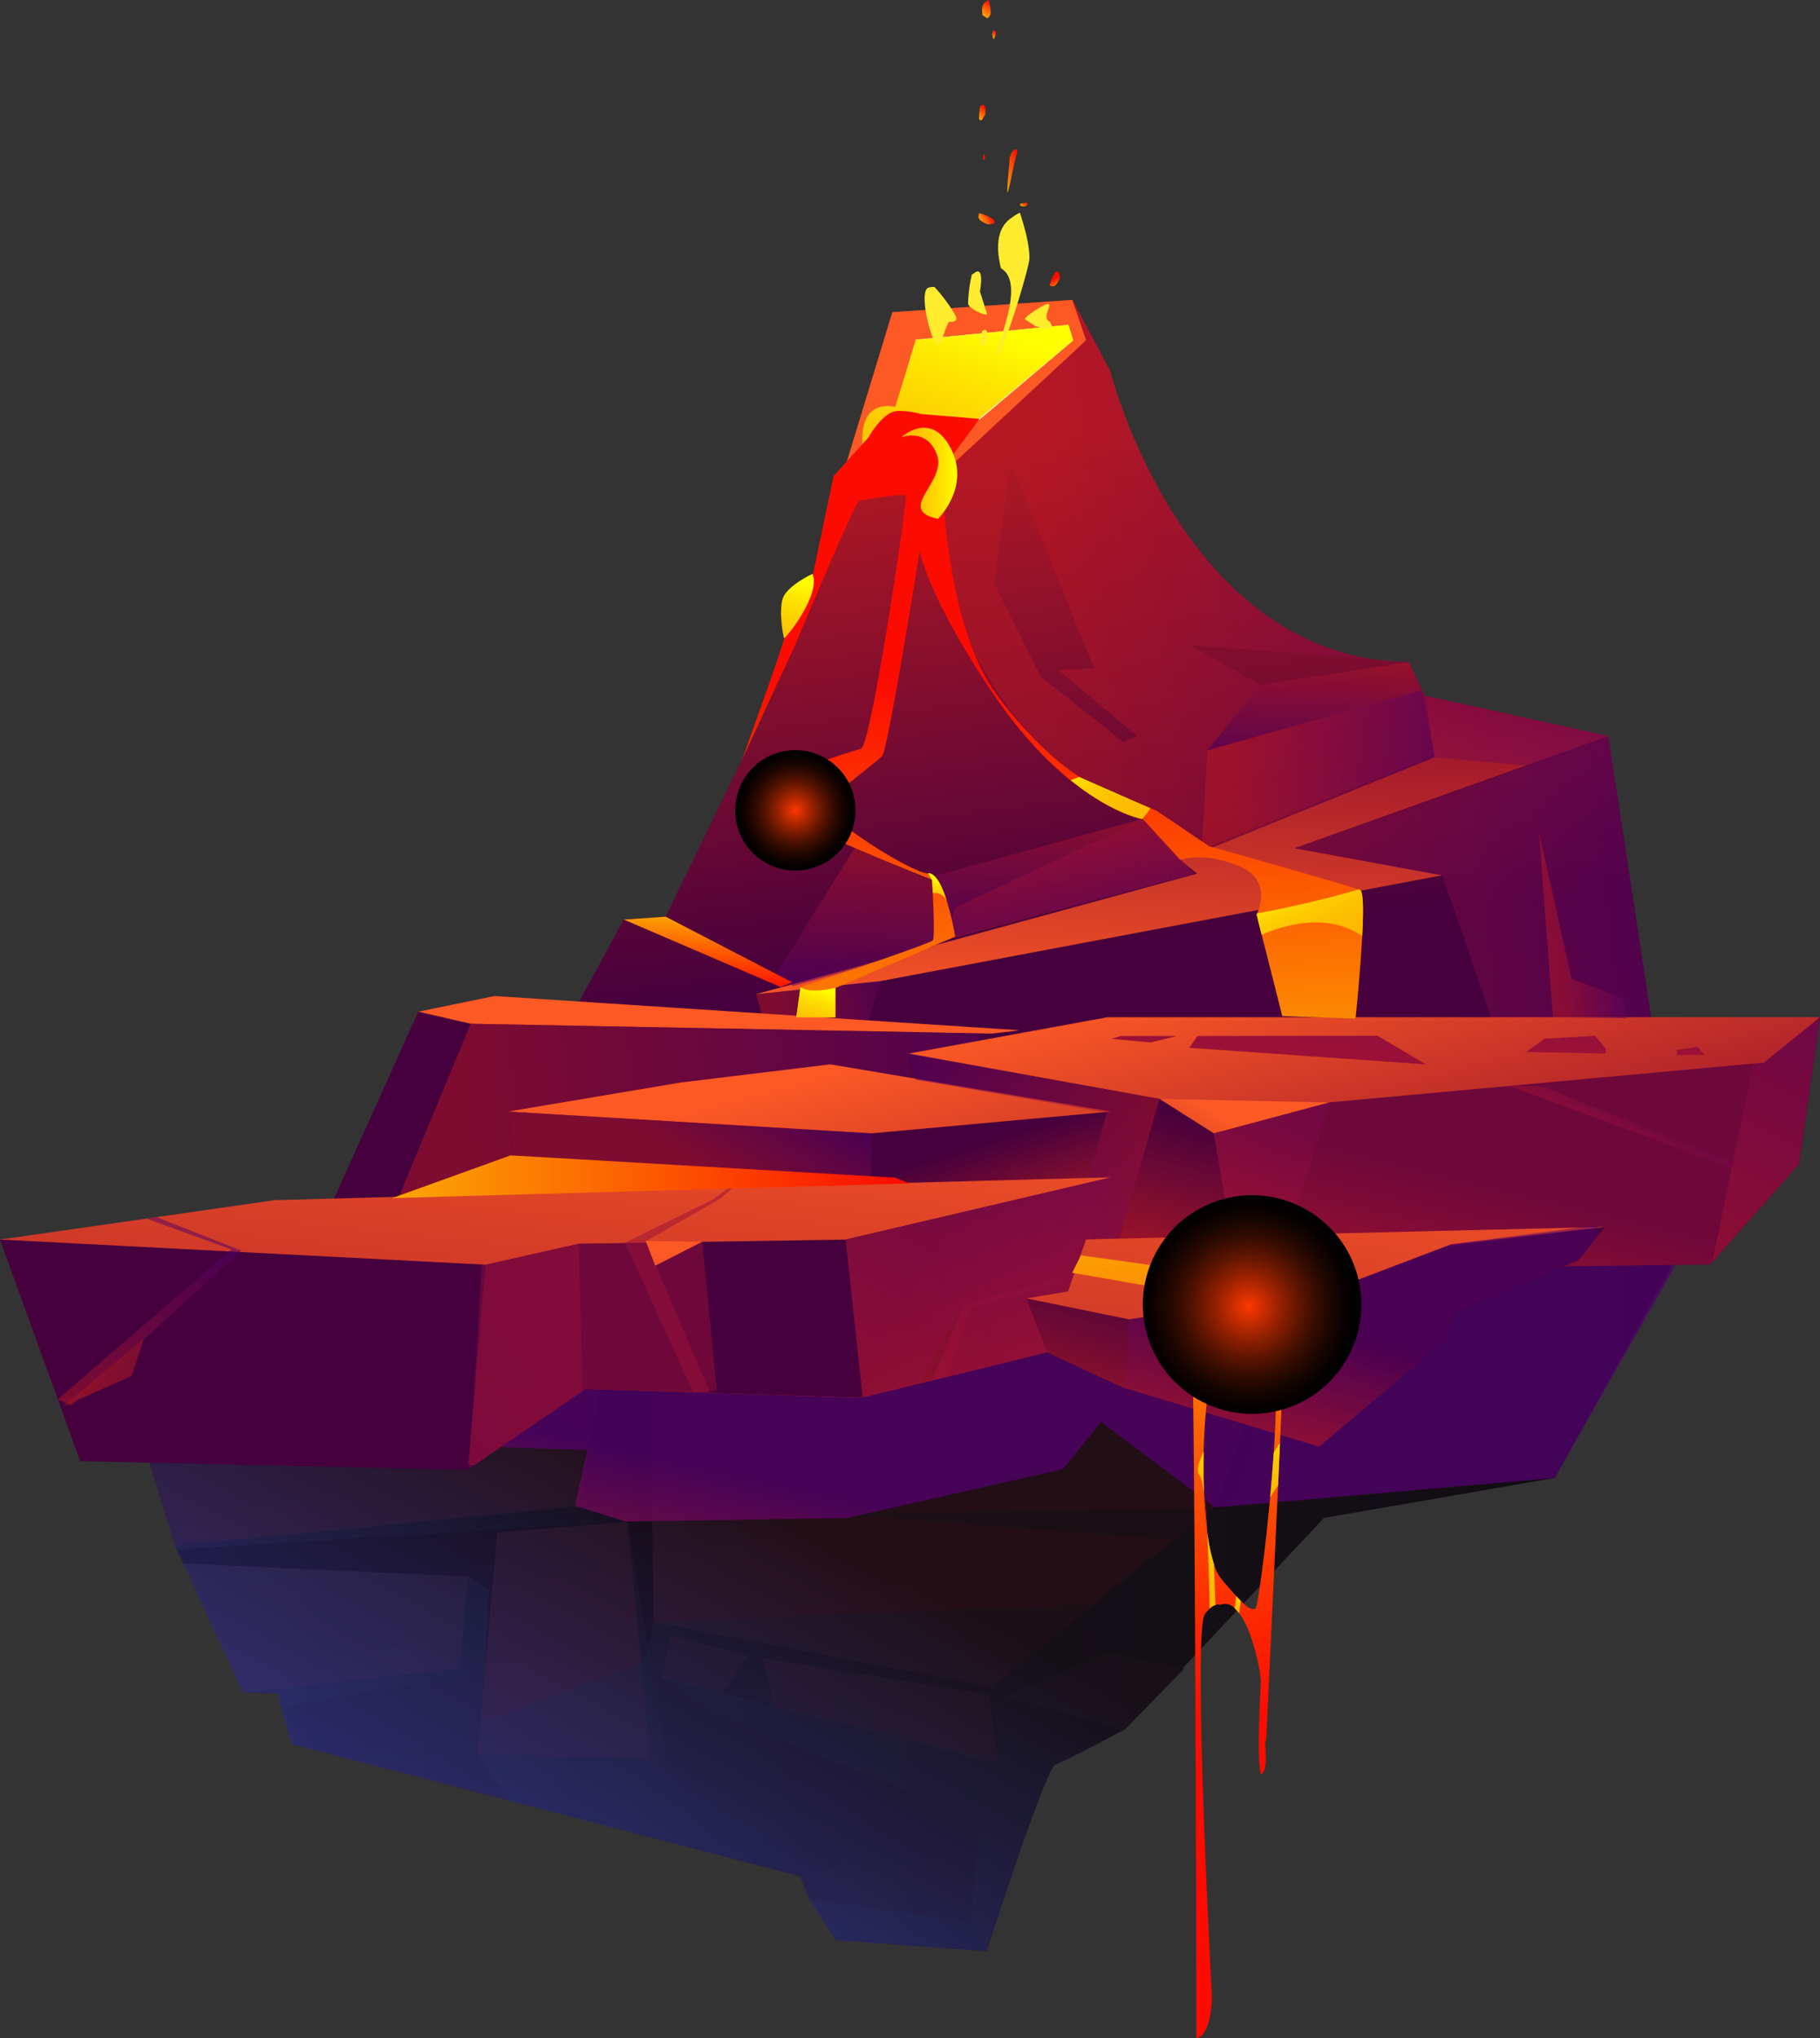 <svg xmlns="http://www.w3.org/2000/svg" xmlns:xlink="http://www.w3.org/1999/xlink" viewBox="0 0 434.02 485.77">
    <rect x="0" y="0" width="434.02" height="485.77" fill="#333333" stroke="none"/>
    <defs>
        <style>
            .cls-1{isolation:isolate;}.cls-10,.cls-2,.cls-3,.cls-4,.cls-5,.cls-6,.cls-7,.cls-8,.cls-9{fill-rule:evenodd;}.cls-2{fill:url(#Áåçûìÿííûé_ãðàäèåíò_3);}.cls-3{fill:#923b51;opacity:0.4;}.cls-13,.cls-18,.cls-19,.cls-20,.cls-21,.cls-25,.cls-26,.cls-29,.cls-31,.cls-33,.cls-34,.cls-35,.cls-4,.cls-40,.cls-42,.cls-5,.cls-50,.cls-6,.cls-64,.cls-66,.cls-67,.cls-68,.cls-69,.cls-7,.cls-70,.cls-71,.cls-74,.cls-8,.cls-9{opacity:0.5;}.cls-11,.cls-13,.cls-18,.cls-19,.cls-20,.cls-21,.cls-25,.cls-26,.cls-29,.cls-31,.cls-33,.cls-34,.cls-35,.cls-4,.cls-40,.cls-42,.cls-5,.cls-50,.cls-6,.cls-64,.cls-66,.cls-67,.cls-68,.cls-69,.cls-7,.cls-70,.cls-71,.cls-74,.cls-8,.cls-9{mix-blend-mode:multiply;}.cls-4{fill:url(#Áåçûìÿííûé_ãðàäèåíò_2);}.cls-5{fill:url(#Áåçûìÿííûé_ãðàäèåíò_2-2);}.cls-6{fill:url(#Áåçûìÿííûé_ãðàäèåíò_2-3);}.cls-7{fill:url(#Áåçûìÿííûé_ãðàäèåíò_2-4);}.cls-8{fill:url(#Áåçûìÿííûé_ãðàäèåíò_2-5);}.cls-9{fill:url(#Áåçûìÿííûé_ãðàäèåíò_2-6);}.cls-10{opacity:0.6;fill:url(#Áåçûìÿííûé_ãðàäèåíò_479);}.cls-10,.cls-48,.cls-83{mix-blend-mode:screen;}.cls-11{opacity:0.8;fill:url(#Áåçûìÿííûé_ãðàäèåíò_9);}.cls-12{fill:url(#Áåçûìÿííûé_ãðàäèåíò_11);}.cls-13{fill:url(#Áåçûìÿííûé_ãðàäèåíò_9-2);}.cls-14{fill:url(#Áåçûìÿííûé_ãðàäèåíò_10);}.cls-15{fill:url(#Áåçûìÿííûé_ãðàäèåíò_10-2);}.cls-16{fill:url(#Áåçûìÿííûé_ãðàäèåíò_10-3);}.cls-17{fill:#fff;}.cls-18{fill:url(#Áåçûìÿííûé_ãðàäèåíò_9-3);}.cls-19{fill:url(#Áåçûìÿííûé_ãðàäèåíò_9-4);}.cls-20{fill:url(#Áåçûìÿííûé_ãðàäèåíò_9-5);}.cls-21{fill:url(#Áåçûìÿííûé_ãðàäèåíò_9-6);}.cls-22{fill:url(#Áåçûìÿííûé_ãðàäèåíò_11-2);}.cls-23{fill:url(#Áåçûìÿííûé_ãðàäèåíò_11-3);}.cls-24{fill:url(#Áåçûìÿííûé_ãðàäèåíò_11-4);}.cls-25{fill:url(#Áåçûìÿííûé_ãðàäèåíò_9-7);}.cls-26{fill:url(#Áåçûìÿííûé_ãðàäèåíò_9-8);}.cls-27{fill:url(#Áåçûìÿííûé_ãðàäèåíò_10-4);}.cls-28{fill:url(#Áåçûìÿííûé_ãðàäèåíò_10-5);}.cls-29{fill:url(#Áåçûìÿííûé_ãðàäèåíò_9-9);}.cls-30{fill:url(#Áåçûìÿííûé_ãðàäèåíò_10-6);}.cls-31{fill:url(#Áåçûìÿííûé_ãðàäèåíò_9-10);}.cls-32{fill:url(#Áåçûìÿííûé_ãðàäèåíò_10-7);}.cls-33{fill:url(#Áåçûìÿííûé_ãðàäèåíò_9-11);}.cls-34{fill:url(#Áåçûìÿííûé_ãðàäèåíò_9-12);}.cls-35{fill:url(#Áåçûìÿííûé_ãðàäèåíò_9-13);}.cls-36{fill:url(#Áåçûìÿííûé_ãðàäèåíò_9-14);}.cls-37{fill:url(#Áåçûìÿííûé_ãðàäèåíò_9-15);}.cls-38{fill:url(#Áåçûìÿííûé_ãðàäèåíò_9-16);}.cls-39{fill:url(#Áåçûìÿííûé_ãðàäèåíò_9-17);}.cls-40{fill:url(#Áåçûìÿííûé_ãðàäèåíò_9-18);}.cls-41{fill:url(#Áåçûìÿííûé_ãðàäèåíò_8);}.cls-42{fill:url(#Áåçûìÿííûé_ãðàäèåíò_9-19);}.cls-43{fill:url(#Áåçûìÿííûé_ãðàäèåíò_55);}.cls-44{fill:url(#Áåçûìÿííûé_ãðàäèåíò_8-2);}.cls-45{fill:url(#Áåçûìÿííûé_ãðàäèåíò_8-3);}.cls-46{fill:url(#Áåçûìÿííûé_ãðàäèåíò_8-4);}.cls-47{fill:url(#Áåçûìÿííûé_ãðàäèåíò_8-5);}.cls-48{fill:url(#Áåçûìÿííûé_ãðàäèåíò_187);}.cls-49{fill:url(#Áåçûìÿííûé_ãðàäèåíò_55-2);}.cls-50{fill:url(#Áåçûìÿííûé_ãðàäèåíò_9-20);}.cls-51{fill:url(#Áåçûìÿííûé_ãðàäèåíò_55-3);}.cls-52{fill:url(#Áåçûìÿííûé_ãðàäèåíò_8-6);}.cls-53{fill:url(#Áåçûìÿííûé_ãðàäèåíò_8-7);}.cls-54{fill:url(#Áåçûìÿííûé_ãðàäèåíò_8-8);}.cls-55{fill:#ffec2f;}.cls-56{fill:url(#Áåçûìÿííûé_ãðàäèåíò_55-4);}.cls-57{fill:url(#Áåçûìÿííûé_ãðàäèåíò_55-5);}.cls-58{fill:url(#Áåçûìÿííûé_ãðàäèåíò_55-6);}.cls-59{fill:url(#Áåçûìÿííûé_ãðàäèåíò_55-7);}.cls-60{fill:url(#Áåçûìÿííûé_ãðàäèåíò_55-8);}.cls-61{fill:url(#Áåçûìÿííûé_ãðàäèåíò_55-9);}.cls-62{fill:url(#Áåçûìÿííûé_ãðàäèåíò_55-10);}.cls-63{fill:url(#Áåçûìÿííûé_ãðàäèåíò_55-11);}.cls-64{fill:url(#Áåçûìÿííûé_ãðàäèåíò_9-21);}.cls-65{fill:url(#Áåçûìÿííûé_ãðàäèåíò_55-12);}.cls-66{fill:url(#Áåçûìÿííûé_ãðàäèåíò_9-22);}.cls-67{fill:url(#Áåçûìÿííûé_ãðàäèåíò_9-23);}.cls-68{fill:url(#Áåçûìÿííûé_ãðàäèåíò_9-24);}.cls-69{fill:url(#Áåçûìÿííûé_ãðàäèåíò_9-25);}.cls-70{fill:url(#Áåçûìÿííûé_ãðàäèåíò_9-26);}.cls-71{fill:url(#Áåçûìÿííûé_ãðàäèåíò_9-27);}.cls-72{fill:url(#Áåçûìÿííûé_ãðàäèåíò_11-5);}.cls-73{fill:url(#Áåçûìÿííûé_ãðàäèåíò_10-8);}.cls-74{fill:url(#Áåçûìÿííûé_ãðàäèåíò_9-28);}.cls-75{fill:url(#Áåçûìÿííûé_ãðàäèåíò_55-13);}.cls-76{fill:url(#Áåçûìÿííûé_ãðàäèåíò_8-9);}.cls-77{fill:url(#Áåçûìÿííûé_ãðàäèåíò_8-10);}.cls-78{fill:url(#Áåçûìÿííûé_ãðàäèåíò_8-11);}.cls-79{fill:url(#Áåçûìÿííûé_ãðàäèåíò_8-12);}.cls-80{fill:url(#Áåçûìÿííûé_ãðàäèåíò_8-13);}.cls-81{fill:url(#Áåçûìÿííûé_ãðàäèåíò_8-14);}.cls-82{fill:url(#Áåçûìÿííûé_ãðàäèåíò_9-29);}.cls-83{fill:url(#Áåçûìÿííûé_ãðàäèåíò_187-2);}.cls-84{fill:url(#Áåçûìÿííûé_ãðàäèåíò_11-6);}.cls-85{fill:url(#Áåçûìÿííûé_ãðàäèåíò_10-9);}.cls-86{fill:url(#Áåçûìÿííûé_ãðàäèåíò_11-7);}
        </style>
        <linearGradient id="Áåçûìÿííûé_ãðàäèåíò_3" x1="215.22" y1="307.34" x2="247.78" y2="471.89"
                        gradientUnits="userSpaceOnUse">
            <stop offset="0" stop-color="#271221"/>
            <stop offset="1" stop-color="#431920"/>
        </linearGradient>
        <linearGradient id="Áåçûìÿííûé_ãðàäèåíò_2" x1="41.72" y1="333.12" x2="154.52" y2="333.12"
                        gradientUnits="userSpaceOnUse">
            <stop offset="0" stop-color="#3f3750"/>
            <stop offset="1" stop-color="#281e2f"/>
        </linearGradient>
        <linearGradient id="Áåçûìÿííûé_ãðàäèåíò_2-2" x1="65.01" y1="395.75" x2="116.65" y2="395.75"
                        xlink:href="#Áåçûìÿííûé_ãðàäèåíò_2"/>
        <linearGradient id="Áåçûìÿííûé_ãðàäèåíò_2-3" x1="113.94" y1="407.68" x2="192.87" y2="407.68"
                        xlink:href="#Áåçûìÿííûé_ãðàäèåíò_2"/>
        <linearGradient id="Áåçûìÿííûé_ãðàäèåíò_2-4" x1="157.75" y1="380.66" x2="401.52" y2="380.66"
                        xlink:href="#Áåçûìÿííûé_ãðàäèåíò_2"/>
        <linearGradient id="Áåçûìÿííûé_ãðàäèåíò_2-5" x1="192.87" y1="458.82" x2="235.24" y2="458.82"
                        xlink:href="#Áåçûìÿííûé_ãðàäèåíò_2"/>
        <linearGradient id="Áåçûìÿííûé_ãðàäèåíò_2-6" x1="43.72" y1="380.66" x2="401.56" y2="380.66"
                        xlink:href="#Áåçûìÿííûé_ãðàäèåíò_2"/>
        <linearGradient id="Áåçûìÿííûé_ãðàäèåíò_479" x1="99.55" y1="534.05" x2="193.68" y2="362.59"
                        gradientUnits="userSpaceOnUse">
            <stop offset="0" stop-color="#3d56fc"/>
            <stop offset="1"/>
        </linearGradient>
        <linearGradient id="Áåçûìÿííûé_ãðàäèåíò_9" x1="220.21" y1="412.44" x2="231.01" y2="363.42"
                        gradientUnits="userSpaceOnUse">
            <stop offset="0" stop-color="#b81723"/>
            <stop offset="1" stop-color="#4f0069"/>
        </linearGradient>
        <linearGradient id="Áåçûìÿííûé_ãðàäèåíò_11" x1="211.29" y1="107.93" x2="226.87" y2="231.31"
                        gradientUnits="userSpaceOnUse">
            <stop offset="0" stop-color="#b41922"/>
            <stop offset="1" stop-color="#45003d"/>
        </linearGradient>
        <linearGradient id="Áåçûìÿííûé_ãðàäèåíò_9-2" x1="185.44" y1="241.62" x2="215.52" y2="238.39"
                        xlink:href="#Áåçûìÿííûé_ãðàäèåíò_9"/>
        <linearGradient id="Áåçûìÿííûé_ãðàäèåíò_10" x1="284.38" y1="159.1" x2="279.75" y2="246.91"
                        gradientUnits="userSpaceOnUse">
            <stop offset="0" stop-color="#8d092d"/>
            <stop offset="1" stop-color="#fc5925"/>
        </linearGradient>
        <linearGradient id="Áåçûìÿííûé_ãðàäèåíò_10-2" x1="198.05" y1="342.01" x2="176.24" y2="261"
                        xlink:href="#Áåçûìÿííûé_ãðàäèåíò_10"/>
        <linearGradient id="Áåçûìÿííûé_ãðàäèåíò_10-3" x1="268.96" y1="284.47" x2="240.73" y2="151.05"
                        xlink:href="#Áåçûìÿííûé_ãðàäèåíò_10"/>
        <linearGradient id="Áåçûìÿííûé_ãðàäèåíò_9-3" x1="329.03" y1="157.79" x2="337.27" y2="156.91"
                        xlink:href="#Áåçûìÿííûé_ãðàäèåíò_9"/>
        <linearGradient id="Áåçûìÿííûé_ãðàäèåíò_9-4" x1="251.54" y1="166.44" x2="410.51" y2="149.37"
                        xlink:href="#Áåçûìÿííûé_ãðàäèåíò_9"/>
        <linearGradient id="Áåçûìÿííûé_ãðàäèåíò_9-5" x1="110.49" y1="269.41" x2="259.43" y2="253.42"
                        xlink:href="#Áåçûìÿííûé_ãðàäèåíò_9"/>
        <linearGradient id="Áåçûìÿííûé_ãðàäèåíò_9-6" x1="205.15" y1="200.46" x2="203.18" y2="237.7"
                        xlink:href="#Áåçûìÿííûé_ãðàäèåíò_9"/>
        <linearGradient id="Áåçûìÿííûé_ãðàäèåíò_11-2" x1="310.02" y1="316.5" x2="320.41" y2="274.13"
                        xlink:href="#Áåçûìÿííûé_ãðàäèåíò_11"/>
        <linearGradient id="Áåçûìÿííûé_ãðàäèåíò_11-3" x1="201.07" y1="311.9" x2="192.76" y2="285.31"
                        xlink:href="#Áåçûìÿííûé_ãðàäèåíò_11"/>
        <linearGradient id="Áåçûìÿííûé_ãðàäèåíò_11-4" x1="253.06" y1="371.66" x2="196.56" y2="342.58"
                        xlink:href="#Áåçûìÿííûé_ãðàäèåíò_11"/>
        <linearGradient id="Áåçûìÿííûé_ãðàäèåíò_9-7" x1="406.64" y1="299.91" x2="433.96" y2="243.15"
                        xlink:href="#Áåçûìÿííûé_ãðàäèåíò_9"/>
        <linearGradient id="Áåçûìÿííûé_ãðàäèåíò_9-8" x1="385.31" y1="271.04" x2="388.2" y2="265.03"
                        xlink:href="#Áåçûìÿííûé_ãðàäèåíò_9"/>
        <linearGradient id="Áåçûìÿííûé_ãðàäèåíò_10-4" x1="340.65" y1="303.62" x2="318.84" y2="222.61"
                        xlink:href="#Áåçûìÿííûé_ãðàäèåíò_10"/>
        <linearGradient id="Áåçûìÿííûé_ãðàäèåíò_10-5" x1="269.59" y1="302.19" x2="293.41" y2="267.29"
                        xlink:href="#Áåçûìÿííûé_ãðàäèåíò_10"/>
        <linearGradient id="Áåçûìÿííûé_ãðàäèåíò_9-9" x1="203.62" y1="252.07" x2="24.07" y2="401.62"
                        xlink:href="#Áåçûìÿííûé_ãðàäèåíò_9"/>
        <linearGradient id="Áåçûìÿííûé_ãðàäèåíò_10-6" x1="212.78" y1="338.05" x2="190.97" y2="257.04"
                        xlink:href="#Áåçûìÿííûé_ãðàäèåíò_10"/>
        <linearGradient id="Áåçûìÿííûé_ãðàäèåíò_9-10" x1="164.32" y1="275.52" x2="178.3" y2="251.93"
                        xlink:href="#Áåçûìÿííûé_ãðàäèåíò_9"/>
        <linearGradient id="Áåçûìÿííûé_ãðàäèåíò_10-7" x1="120.09" y1="411" x2="137.54" y2="238.39"
                        xlink:href="#Áåçûìÿííûé_ãðàäèåíò_10"/>
        <linearGradient id="Áåçûìÿííûé_ãðàäèåíò_9-11" x1="24.6" y1="338.78" x2="46.71" y2="292.85"
                        xlink:href="#Áåçûìÿííûé_ãðàäèåíò_9"/>
        <linearGradient id="Áåçûìÿííûé_ãðàäèåíò_9-12" x1="124.68" y1="537.64" x2="246.64" y2="-252.31"
                        xlink:href="#Áåçûìÿííûé_ãðàäèåíò_9"/>
        <linearGradient id="Áåçûìÿííûé_ãðàäèåíò_9-13" x1="217.61" y1="460.2" x2="293.47" y2="-31.11"
                        xlink:href="#Áåçûìÿííûé_ãðàäèåíò_9"/>
        <linearGradient id="Áåçûìÿííûé_ãðàäèåíò_9-14" x1="369.2" y1="278.48" x2="384.68" y2="178.17"
                        xlink:href="#Áåçûìÿííûé_ãðàäèåíò_9"/>
        <linearGradient id="Áåçûìÿííûé_ãðàäèåíò_9-15" x1="401.31" y1="263.2" x2="407.92" y2="220.36"
                        xlink:href="#Áåçûìÿííûé_ãðàäèåíò_9"/>
        <linearGradient id="Áåçûìÿííûé_ãðàäèåíò_9-16" x1="305.23" y1="294.4" x2="329" y2="140.47"
                        xlink:href="#Áåçûìÿííûé_ãðàäèåíò_9"/>
        <linearGradient id="Áåçûìÿííûé_ãðàäèåíò_9-17" x1="270.65" y1="261.38" x2="278.08" y2="213.26"
                        xlink:href="#Áåçûìÿííûé_ãðàäèåíò_9"/>
        <linearGradient id="Áåçûìÿííûé_ãðàäèåíò_9-18" x1="233.93" y1="211.24" x2="294.58" y2="204.73"
                        xlink:href="#Áåçûìÿííûé_ãðàäèåíò_9"/>
        <linearGradient id="Áåçûìÿííûé_ãðàäèåíò_8" x1="217.39" y1="130.31" x2="235.68" y2="77.6"
                        gradientUnits="userSpaceOnUse">
            <stop offset="0" stop-color="#fcba01"/>
            <stop offset="0.23" stop-color="#fcbf01"/>
            <stop offset="0.48" stop-color="#fdcc01"/>
            <stop offset="0.74" stop-color="#fee201"/>
            <stop offset="1" stop-color="#ffff01"/>
        </linearGradient>
        <linearGradient id="Áåçûìÿííûé_ãðàäèåíò_9-19" x1="254.39" y1="192.81" x2="252.62" y2="226.36"
                        xlink:href="#Áåçûìÿííûé_ãðàäèåíò_9"/>
        <linearGradient id="Áåçûìÿííûé_ãðàäèåíò_55" x1="209.5" y1="267.12" x2="206" y2="161.86"
                        gradientUnits="userSpaceOnUse">
            <stop offset="0" stop-color="#fca803"/>
            <stop offset="0.99" stop-color="#fc0c00"/>
        </linearGradient>
        <linearGradient id="Áåçûìÿííûé_ãðàäèåíò_8-2" x1="184.96" y1="156.92" x2="191.4" y2="138.35"
                        xlink:href="#Áåçûìÿííûé_ãðàäèåíò_8"/>
        <linearGradient id="Áåçûìÿííûé_ãðàäèåíò_8-3" x1="188.67" y1="197.87" x2="191.34" y2="190.18"
                        xlink:href="#Áåçûìÿííûé_ãðàäèåíò_8"/>
        <linearGradient id="Áåçûìÿííûé_ãðàäèåíò_8-4" x1="222.27" y1="215.12" x2="224.16" y2="209.69"
                        xlink:href="#Áåçûìÿííûé_ãðàäèåíò_8"/>
        <linearGradient id="Áåçûìÿííûé_ãðàäèåíò_8-5" x1="192.39" y1="246.6" x2="196.17" y2="235.7"
                        xlink:href="#Áåçûìÿííûé_ãðàäèåíò_8"/>
        <radialGradient id="Áåçûìÿííûé_ãðàäèåíò_187" cx="-197.13" cy="173.11" r="14.35"
                        gradientTransform="translate(446.93 141.8) rotate(30)" gradientUnits="userSpaceOnUse">
            <stop offset="0" stop-color="#fc3800"/>
            <stop offset="0.12" stop-color="#d12e00"/>
            <stop offset="0.3" stop-color="#922000"/>
            <stop offset="0.47" stop-color="#5e1500"/>
            <stop offset="0.63" stop-color="#350c00"/>
            <stop offset="0.78" stop-color="#180500"/>
            <stop offset="0.91" stop-color="#060100"/>
            <stop offset="1"/>
        </radialGradient>
        <linearGradient id="Áåçûìÿííûé_ãðàäèåíò_55-2" x1="93.51" y1="280.47" x2="216.85" y2="280.47"
                        xlink:href="#Áåçûìÿííûé_ãðàäèåíò_55"/>
        <linearGradient id="Áåçûìÿííûé_ãðàäèåíò_9-20" x1="293.72" y1="185.74" x2="351.71" y2="179.51"
                        xlink:href="#Áåçûìÿííûé_ãðàäèåíò_9"/>
        <linearGradient id="Áåçûìÿííûé_ãðàäèåíò_55-3" x1="274.83" y1="264.95" x2="271.33" y2="159.69"
                        xlink:href="#Áåçûìÿííûé_ãðàäèåíò_55"/>
        <linearGradient id="Áåçûìÿííûé_ãðàäèåíò_8-6" x1="214.94" y1="112.81" x2="228.28" y2="112.81"
                        xlink:href="#Áåçûìÿííûé_ãðàäèåíò_8"/>
        <linearGradient id="Áåçûìÿííûé_ãðàäèåíò_8-7" x1="316.13" y1="224.64" x2="307.74" y2="207.2"
                        xlink:href="#Áåçûìÿííûé_ãðàäèåíò_8"/>
        <linearGradient id="Áåçûìÿííûé_ãðàäèåíò_8-8" x1="267.49" y1="194.89" x2="259.09" y2="177.44"
                        xlink:href="#Áåçûìÿííûé_ãðàäèåíò_8"/>
        <linearGradient id="Áåçûìÿííûé_ãðàäèåíò_55-4" x1="108.15" y1="-1056.5" x2="108.17" y2="-1060.35"
                        gradientTransform="translate(-426.43 835.08) rotate(32.64)"
                        xlink:href="#Áåçûìÿííûé_ãðàäèåíò_55"/>
        <linearGradient id="Áåçûìÿííûé_ãðàäèåíò_55-5" x1="-5052.01" y1="1070.03" x2="-5051.99" y2="1067.77"
                        gradientTransform="translate(-2260.76 -905.08) rotate(-147.36) scale(0.52)"
                        xlink:href="#Áåçûìÿííûé_ãðàäèåíò_55"/>
        <linearGradient id="Áåçûìÿííûé_ãðàäèåíò_55-6" x1="-101.09" y1="856.05" x2="-101.07" y2="853.22"
                        gradientTransform="matrix(0.9, -0.44, 0.44, 0.9, -36.53, -744.35)"
                        xlink:href="#Áåçûìÿííûé_ãðàäèåíò_55"/>
        <linearGradient id="Áåçûìÿííûé_ãðàäèåíò_55-7" x1="-473.33" y1="-1824.25" x2="-473.29" y2="-1830.81"
                        gradientTransform="translate(-1176.81 1286.86) rotate(63.21)"
                        xlink:href="#Áåçûìÿííûé_ãðàäèåíò_55"/>
        <linearGradient id="Áåçûìÿííûé_ãðàäèåíò_55-8" x1="-465.92" y1="-1815.38" x2="-465.9" y2="-1818.44"
                        gradientTransform="translate(-1176.81 1286.86) rotate(63.21)"
                        xlink:href="#Áåçûìÿííûé_ãðàäèåíò_55"/>
        <linearGradient id="Áåçûìÿííûé_ãðàäèåíò_55-9" x1="112.77" y1="-1053.23" x2="112.78" y2="-1054.99"
                        gradientTransform="translate(-426.43 835.08) rotate(32.64)"
                        xlink:href="#Áåçûìÿííûé_ãðàäèåíò_55"/>
        <linearGradient id="Áåçûìÿííûé_ãðàäèåíò_55-10" x1="140.57" y1="-1023.19" x2="140.57" y2="-1024.57"
                        gradientTransform="translate(-426.43 835.08) rotate(32.64)"
                        xlink:href="#Áåçûìÿííûé_ãðàäèåíò_55"/>
        <linearGradient id="Áåçûìÿííûé_ãðàäèåíò_55-11" x1="120.29" y1="-1035.16" x2="120.31" y2="-1038.64"
                        gradientTransform="translate(-426.43 835.08) rotate(32.64)"
                        xlink:href="#Áåçûìÿííûé_ãðàäèåíò_55"/>
        <linearGradient id="Áåçûìÿííûé_ãðàäèåíò_9-21" x1="370.77" y1="221.28" x2="388.2" y2="219.41"
                        xlink:href="#Áåçûìÿííûé_ãðàäèåíò_9"/>
        <linearGradient id="Áåçûìÿííûé_ãðàäèåíò_55-12" x1="169.29" y1="218.31" x2="168.4" y2="235.21"
                        xlink:href="#Áåçûìÿííûé_ãðàäèåíò_55"/>
        <linearGradient id="Áåçûìÿííûé_ãðàäèåíò_9-22" x1="314.32" y1="155.55" x2="312.95" y2="181.55"
                        xlink:href="#Áåçûìÿííûé_ãðàäèåíò_9"/>
        <linearGradient id="Áåçûìÿííûé_ãðàäèåíò_9-23" x1="213.38" y1="336.72" x2="245.03" y2="270.97"
                        xlink:href="#Áåçûìÿííûé_ãðàäèåíò_9"/>
        <linearGradient id="Áåçûìÿííûé_ãðàäèåíò_9-24" x1="290.2" y1="300.51" x2="310.01" y2="259.36"
                        xlink:href="#Áåçûìÿííûé_ãðàäèåíò_9"/>
        <linearGradient id="Áåçûìÿííûé_ãðàäèåíò_9-25" x1="267.81" y1="251.48" x2="235.73" y2="278.19"
                        xlink:href="#Áåçûìÿííûé_ãðàäèåíò_9"/>
        <linearGradient id="Áåçûìÿííûé_ãðàäèåíò_9-26" x1="123.89" y1="739.59" x2="347.44" y2="-708.28"
                        xlink:href="#Áåçûìÿííûé_ãðàäèåíò_9"/>
        <linearGradient id="Áåçûìÿííûé_ãðàäèåíò_9-27" x1="292.3" y1="650.99" x2="492.43" y2="-645.23"
                        xlink:href="#Áåçûìÿííûé_ãðàäèåíò_9"/>
        <linearGradient id="Áåçûìÿííûé_ãðàäèåíò_11-5" x1="297.38" y1="359.17" x2="309.84" y2="314.71"
                        xlink:href="#Áåçûìÿííûé_ãðàäèåíò_11"/>
        <linearGradient id="Áåçûìÿííûé_ãðàäèåíò_10-8" x1="300.73" y1="429.26" x2="318.18" y2="256.65"
                        xlink:href="#Áåçûìÿííûé_ãðàäèåíò_10"/>
        <linearGradient id="Áåçûìÿííûé_ãðàäèåíò_9-28" x1="308.89" y1="362.38" x2="321.34" y2="317.96"
                        xlink:href="#Áåçûìÿííûé_ãðàäèåíò_9"/>
        <linearGradient id="Áåçûìÿííûé_ãðàäèåíò_55-13" x1="280.88" y1="287.73" x2="295.5" y2="409.99"
                        xlink:href="#Áåçûìÿííûé_ãðàäèåíò_55"/>
        <linearGradient id="Áåçûìÿííûé_ãðàäèåíò_8-9" x1="286.8" y1="354.58" x2="285.88" y2="341.63"
                        xlink:href="#Áåçûìÿííûé_ãðàäèåíò_8"/>
        <linearGradient id="Áåçûìÿííûé_ãðàäèåíò_8-10" x1="289.16" y1="380.86" x2="287.48" y2="356.94"
                        xlink:href="#Áåçûìÿííûé_ãðàäèåíò_8"/>
        <linearGradient id="Áåçûìÿííûé_ãðàäèåíò_8-11" x1="304.07" y1="325.62" x2="303.36" y2="315.58"
                        xlink:href="#Áåçûìÿííûé_ãðàäèåíò_8"/>
        <linearGradient id="Áåçûìÿííûé_ãðàäèåíò_8-12" x1="295.27" y1="383.95" x2="294.89" y2="378.55"
                        xlink:href="#Áåçûìÿííûé_ãðàäèåíò_8"/>
        <linearGradient id="Áåçûìÿííûé_ãðàäèåíò_8-13" x1="304.39" y1="355.08" x2="303.21" y2="338.35"
                        xlink:href="#Áåçûìÿííûé_ãðàäèåíò_8"/>
        <linearGradient id="Áåçûìÿííûé_ãðàäèåíò_8-14" x1="297.45" y1="320.68" x2="295.95" y2="299.51"
                        xlink:href="#Áåçûìÿííûé_ãðàäèåíò_8"/>
        <linearGradient id="Áåçûìÿííûé_ãðàäèåíò_9-29" x1="287.72" y1="363.8" x2="286.88" y2="351.85"
                        xlink:href="#Áåçûìÿííûé_ãðàäèåíò_9"/>
        <radialGradient id="Áåçûìÿííûé_ãðàäèåíò_187-2" cx="-43.9" cy="220.68" r="26.06"
                        gradientTransform="matrix(0.71, 0.71, -0.71, 0.71, 485.46, 185.66)"
                        xlink:href="#Áåçûìÿííûé_ãðàäèåíò_187"/>
        <linearGradient id="Áåçûìÿííûé_ãðàäèåíò_11-6" x1="5.28" y1="318.46" x2="54.51" y2="340.48"
                        xlink:href="#Áåçûìÿííûé_ãðàäèåíò_11"/>
        <linearGradient id="Áåçûìÿííûé_ãðàäèåíò_10-9" x1="147.09" y1="331.82" x2="159.29" y2="299.63"
                        xlink:href="#Áåçûìÿííûé_ãðàäèåíò_10"/>
        <linearGradient id="Áåçûìÿííûé_ãðàäèåíò_11-7" x1="191.55" y1="316.23" x2="270.9" y2="326.2"
                        xlink:href="#Áåçûìÿííûé_ãðàäèåíò_11"/>
    </defs>
    <g class="cls-1">
        <g id="Ebene_2" data-name="Ebene 2">
            <g id="Ebene_1-2" data-name="Ebene 1">
                <path class="cls-2"
                      d="M401.56,296.38l0,0-30.78,55.86-55.05,9.55-33.75,35.89-13.56,14.41s-14.49,7.8-16.76,8.48-16.38,44.49-16.38,44.49l-35.92-2.61-6.45-9.95-2.08-5.31-69.31-18-52-13.5-3.38-12.11-1.12,0-7.12-.22L43.72,372.68l-2-4.32-8.18-26.5L149,297.19h.17l5.37,0h0l158-.27h.38l3.05,0,80-.44Z"/>
                <polygon class="cls-3"
                         points="148.97 297.19 147.76 300.26 141.43 339.49 138.27 359.1 41.72 368.36 33.54 341.86 148.97 297.19"/>
                <polygon class="cls-3"
                         points="111.75 375.77 109.56 397.72 66.63 402.42 57.89 403.37 43.72 372.68 111.75 375.77"/>
                <polygon class="cls-3"
                         points="312.76 296.8 312.76 296.83 312.76 296.88 289.77 359.29 289.52 359.48 236.45 402.13 155.91 386.65 154.54 297.15 154.52 296.98 154.51 296.94 154.52 296.94 312.76 296.8"/>
                <polygon class="cls-3"
                         points="316.07 296.23 315.98 296.79 312.94 296.8 312.9 296.8 312.94 296.79 315.56 296.23 316.07 296.23"/>
                <polygon class="cls-3"
                         points="401.56 296.38 401.52 296.42 370.74 352.28 293.77 359.42 315.97 296.85 315.98 296.79 395.22 296.4 401.56 296.38"/>
                <polygon class="cls-3" points="113.93 418.11 118.57 365.25 149.65 362.71 155.15 419.38 113.93 418.11"/>
                <polygon class="cls-3"
                         points="157.75 399.96 160.06 389.78 178.16 394.71 171.87 404.15 184.67 406.67 181.65 395.2 235.88 403.88 238.12 420.45 157.75 399.96"/>
                <polygon class="cls-3"
                         points="282.33 397.81 268.38 412.13 239.86 404.49 263.95 393.74 281.94 397.72 282.33 397.81"/>
                <polygon class="cls-4"
                         points="154.52 296.94 154.52 296.98 154.5 297.14 149.66 362.7 149.65 362.7 42.28 369.3 41.72 368.36 137.95 358.59 141.43 339.49 149.14 297.19 149.19 296.94 154.52 296.94"/>
                <polygon class="cls-5"
                         points="115.29 398.64 67.55 406.67 69.51 415.73 66.13 403.62 65.01 403.59 66.63 402.42 66.67 402.39 109.56 397.72 111.75 375.77 116.65 378.93 115.29 398.64"/>
                <polygon class="cls-6"
                         points="192.87 452.54 190.79 447.23 121.48 429.23 113.95 418.1 113.94 418.1 155.15 419.37 155.16 419.37 152.93 396.41 151.77 384.5 149.66 362.82 154.56 392.67 159.11 420.5 188.73 441.17 192.87 452.54"/>
                <path class="cls-7"
                      d="M401.52,296.42l-30.78,55.86-55.05,9.55-33.75,35.89.39.09-13.95,14.32s-14.49,7.8-16.76,8.48-16.38,44.49-16.38,44.49l-35.92-2.61-6.45-9.95,38.59,5.7,2.25-24.43L170.5,408.35,157.77,400l0,0,14.51,3.61h0l12.39,3.07,53.23,13.22h.18l-1.62-17.73,53.07-42.65.25-.2,22.77-62.4.23-.05.13,0h0l2.62-.56h.51l79.15.18h6.3Z"/>
                <polygon class="cls-8" points="235.24 465.1 199.32 462.49 192.87 452.54 231.46 458.24 235.24 465.1"/>
                <path class="cls-9"
                      d="M401.56,296.38l0,0-30.78,55.86-55.05,9.55-33.75,35.89.39.09-13.95,14.32s-14.49,7.8-16.76,8.48-16.38,44.49-16.38,44.49l-35.92-2.61-6.45-9.95-2.08-5.31-69.31-18-52-13.5-3.38-12.11-1.12,0-7.12-.22L43.72,372.68l68,3.1,4.9,3.15-1.06,20.23v.22L115,410.55l37.91-14.14h0l.86-.33.77-3.41,1.35-6,104.15-4.28L280,367l-80.81-6.18,90.3-1.33h0l4.23-.07,19.15-62.54,0-.07h0l2.62-.56h.51l79.15.18Z"/>
                <path class="cls-10"
                      d="M401.56,296.38l0,0-30.78,55.86-55.05,9.55-33.75,35.89.39.09-13.95,14.32s-14.49,7.8-16.76,8.48-16.38,44.49-16.38,44.49l-35.92-2.61-6.45-9.95-2.08-5.31-69.31-18-52-13.5-3.38-12.11-1.12,0-7.12-.22L43.72,372.68l-2-4.32-8.18-26.5L149,297.19h.17l0-.25h5.34l158.25-.14v0l.13,0h0l2.62-.56h.51l79.15.18Z"/>
                <polygon class="cls-11"
                         points="78.15 343.54 140.05 345.61 137.14 358.91 149.19 362.65 201.95 361.81 253.46 350.18 262.6 338.97 289.76 359.29 370.74 352.28 395.54 308.64 403.43 294.51 230.62 300.33 78.15 343.54"/>
                <path class="cls-12"
                      d="M395.09,251.46,70.6,305.78l29.15-64.64,18.16-3.74h0l20,1.72,10.8-19.94,10-.69L177,180.94l-.21.08.4-.77c21.89-43.26,23-64.33,23-64.33L212.81,74.4l42.94-2.92,9,16.91s17.2,68.82,71.26,69.43l3.74,8,43.79,9.62,10.68,70.18Z"/>
                <polygon class="cls-13" points="209.99 233.84 206.86 244.53 182.49 244.4 180.27 236.97 209.99 233.84"/>
                <polygon class="cls-14"
                         points="363.95 182.44 308.71 202.17 343.9 208.63 209.99 233.84 180.27 236.97 285.45 208.23 281.54 205.04 342.1 180.49 342.14 180.47 339.73 165.83 383.52 175.45 363.95 182.44"/>
                <polygon class="cls-15"
                         points="99.75 241.13 112.24 244.01 236.57 246.35 243.22 245.57 117.91 237.4 99.75 241.13"/>
                <polygon class="cls-16"
                         points="200.15 115.91 221.72 115.76 259.06 81.09 255.75 71.48 212.8 74.4 200.15 115.91"/>
                <polygon class="cls-17"
                         points="218.39 80.96 209.01 113.02 220.94 110.68 255.93 81.16 254.76 77.44 218.39 80.96"/>
                <path class="cls-18" d="M336,157.82a58.49,58.49,0,0,1-8.3-.66Z"/>
                <path class="cls-19"
                      d="M383.52,175.45l-43.79-9.62-3.74-8,3,6.69-51.09,14.33,12.62-15.6s-7.09-4-16.93-9.56l44.07,3.48c-47.54-7.06-63-68.77-63-68.77l-9-16.91,3.31,9.61-37.34,34.67c1.36,44.77,35.77,71,35.77,71l15.05,8.53,8.08,9.65,60.48-24.5,1,.09L364,182.44l.61.05-55.85,19.68,35.19,6.46,13.49,39.29,36.81-2.29Zm-115.65,1.36L248.2,161.3l-11.08-22.16.83-6.2.65-4.85,2.4-18,10.21,25.22,6.61,16.35,3.12,7.72-8.59.28,18.84,15.79Z"/>
                <polygon class="cls-20" points="90.34 296.79 112.24 244.01 233.71 246.35 225.37 277.89 90.34 296.79"/>
                <path class="cls-21" d="M184.5,232.75c1.39-1.66,19.39-30.74,19.39-30.74l19.66,8.59-.83,15L189.21,235Z"/>
                <path class="cls-22"
                      d="M434,242.45h0v.13l-.05.29,0,.26-.25,1.76-.14,1-.43,2.94-.53,3.73-.31,2.15-.52,3.55-.32,2.25-2.45,17-20.6,23.25-.54.61L292,302.91h-.66l-22.9-7.76-.18-.06-8.09,2.56-.11,0-.91,2.77,0,.08,0,.1-3.19,9.81-3.66,11.22-6.95,1.7-19.33,4.73h0l-3.75.92h0l-3.09.76-1.17-38.14-.24-7.95h0v-.44l0-1.36-.39-12.61h0l-.12-4.34-.26-8.08-.17-5.73h0l67.83-2.71,23.19-.93h.09Z"/>
                <polygon class="cls-23"
                         points="265.04 264.94 259.72 280.74 259.72 280.75 259.63 280.9 259.28 281.94 259.28 281.95 251.54 304.81 251.04 306.32 245.27 323.38 225.94 328.11 225.93 328.11 222.18 329.03 222.17 329.03 219.08 329.79 205.74 333.04 205.29 333.16 169.34 332.01 169.33 332.01 165.3 331.88 139.6 331.06 139 331.48 130.39 337.38 125.72 300.77 125.52 299.26 125.44 298.56 124.16 288.5 124.16 288.49 123.94 286.7 123.64 284.48 123.64 284.46 123.2 281.02 122.99 279.42 121.15 264.94 265.04 264.94"/>
                <path class="cls-24"
                      d="M265,280.6l-4.21,14.71-.67,2.35-.11,0-.91,2.77,0,.08,0,.1-3.19,9.81-3.66,11.22-6.95,1.7-19.33,4.73h0l-3.75.92h0l-3.09.76L205.74,333l-.45.12L169.34,332h0l-4-.13-25.69-.81-.61.41-8.61,5.9-17.26,11.83-1.24.85-.43.29-92.28-2.08v.23l-.3-.8L0,295.46H0l42.15-2.36h0l2.37-.14h0l79.59-4.46h0l45.8-2.57,1.62-.1,10.2-.57H182l17.32-1h0l8.37-.46,9.9-.56,9.91-.55,32.06-1.8h0l5.17-.29Z"/>
                <polygon class="cls-25"
                         points="433.92 243.13 433.67 244.89 433.52 245.9 433.1 248.84 432.56 252.57 432.26 254.72 431.74 258.27 431.42 260.52 428.97 277.49 408.37 300.74 412.99 278.36 413.25 277.09 418.12 253.53 418.64 251 431.9 244.17 431.91 244.17 433.92 243.13"/>
                <polygon class="cls-26" points="359.97 258.84 412.99 278.35 413.25 277.09 367.65 258.84 359.97 258.84"/>
                <polygon class="cls-27"
                         points="264.14 242.45 434.02 242.45 420.66 253.29 293.28 264.94 216.67 251.13 264.14 242.45"/>
                <polygon class="cls-28" points="276.5 261.92 317.08 262.77 289.48 270.14 276.5 261.92"/>
                <polygon class="cls-29"
                         points="139 331.48 130.39 337.38 113.13 349.21 111.89 350.06 111.94 349.1 112.65 337.73 114.9 301.39 114.96 300.32 125.44 298.56 137.97 296.46 139 331.48"/>
                <polygon class="cls-30"
                         points="162.37 258.01 197.99 253.69 265.03 264.94 207.76 270.14 121.17 264.94 162.37 258.01"/>
                <polygon class="cls-31" points="207.76 270.14 207.76 285.61 123.63 284.47 121.17 264.94 207.76 270.14"/>
                <polygon class="cls-32"
                         points="0.01 295.45 65.48 286.06 265.03 280.6 201.65 295.45 137.97 296.45 115.82 301.44 0.01 295.45"/>
                <polygon class="cls-33"
                         points="13.76 333.57 55.17 297.79 34.88 290.45 37.31 290.1 57.55 298.07 17.01 335.02 13.76 333.57"/>
                <polygon class="cls-34"
                         points="174.8 283.07 172.4 285.13 172.39 285.14 171.59 285.83 153.96 295.88 154.09 296.2 169.33 332.01 165.3 331.88 149.1 296.29 149.05 296.18 169.97 285.93 170.97 285.19 170.98 285.19 171.07 285.12 171.08 285.12 171.1 285.11 173.83 283.1 173.84 283.09 173.86 283.09 174.8 283.07"/>
                <polygon class="cls-35"
                         points="257.32 303.19 257.32 304.56 251.04 306.32 231.5 311.77 225.94 328.11 225.93 328.11 222.18 329.03 229.87 310.95 251.54 304.81 257.32 303.19"/>
                <polygon class="cls-36"
                         points="363.96 250.75 382.95 251.12 382.95 249.93 380.37 246.9 368.34 247.56 363.96 250.75"/>
                <path class="cls-37" d="M406.52,251.49c-.82-.08-6.62,0-6.62,0v-1.23l4.93-.74Z"/>
                <polygon class="cls-38" points="285.53 246.94 283.64 249.75 340 253.69 328.52 246.88 285.53 246.94"/>
                <polygon class="cls-39" points="274.39 248.47 265.03 247.6 267.22 246.94 280.62 246.94 274.39 248.47"/>
                <path class="cls-40" d="M225.89,223.94c0-1.05,1.82-7.56,1.82-7.56l44.84-21.12,12.25,13Z"/>
                <path class="cls-41"
                      d="M205.62,105.62c.26,6.64,16.1,10.14,16.1,10.14l11.85-16,22.36-18.64-1.17-3.72L218.39,81,213.48,97S205.18,94.56,205.62,105.62Z"/>
                <polygon class="cls-42" points="222.31 208.94 272.3 195.21 284.8 208.3 227.75 223.25 222.31 208.94"/>
                <path class="cls-43"
                      d="M225.78,214.71a65.37,65.37,0,0,1,2,8.54L199.44,235.4h-.07l-.15.07v7h-9.33l1-7.2s30.9-10.27,31.55-11.14c.46-.62.18-7.22,0-11.27-.1-1.83-.19-3.15-.19-3.15s-18.89-7.49-31.36-13.38c-5.83-2.77-10.26-5.17-10.69-6.28-.15-.41,0-.87.52-1.38,3.54-3.77,22.49-9.62,24.59-10.2,2.42-.65,11.14-59.39,10.71-60.27s-10.26,1.1-11.13,1.1-15.3,34.5-15.3,34.5L177,181c.86-2.4,10-27.84,10-28.88s-1.53-7.65.87-10.27,5.9-4.37,6.11-5.45,4.8-22.94,4.8-22.94l8.3-9.17s3.51-6.33,7-6.33a18,18,0,0,1,5.52.72l7,.58,7,.58-11.86,16s-9.68,62.64-11.42,64.39-11.07,8.74-13.4,11.07,20.38,16.88,24.45,16.88C223.2,208.11,224.71,211.28,225.78,214.71Z"/>
                <path class="cls-44"
                      d="M193.75,136.78c2.08,5-6.55,15.72-6.77,15.28s-1.31-6.33-.32-9.39S193.75,136.78,193.75,136.78Z"/>
                <path class="cls-45"
                      d="M200.64,196.17a43.57,43.57,0,0,0-9.74.17c-5.83-2.77-10.26-5.17-10.69-6.28-.15-.41,0-.87.52-1.38,4.55-2.48,16.16,2.55,16.16,2.55l-.41.25a7.76,7.76,0,0,0,1,1.75A30.76,30.76,0,0,0,200.64,196.17Z"/>
                <path class="cls-46"
                      d="M225.78,214.71a3.15,3.15,0,0,0-3.33-1.84c-.1-1.83-.19-3.15-.19-3.15l-.92-1.61C223.2,208.11,224.71,211.28,225.78,214.71Z"/>
                <path class="cls-47" d="M199.37,235.41l-.15.07v7h-9.33l1-7.2C193,236.87,198.12,235.72,199.37,235.41Z"/>
                <path class="cls-48" d="M202.1,200.32a14.35,14.35,0,1,1-5.26-19.6A14.36,14.36,0,0,1,202.1,200.32Z"/>
                <polygon class="cls-49"
                         points="213.42 280.69 216.85 282.06 206.49 282.37 93.51 285.57 121.76 275.38 213.42 280.69"/>
                <polygon class="cls-50" points="286.57 202.88 287.93 178.84 339.02 164.51 342.1 180.49 286.57 202.88"/>
                <path class="cls-51"
                      d="M324.85,223.08c-.44,8.81-1.59,19.69-1.59,19.69l-17.47-.58-4.91-19.4L299.67,218l.14-.3c.66-1.47,3.25-8.26-4.5-11.35-8.74-3.49-13.77-1.34-13.77-1.34l-9-9.77-.25,0c-1.37-.29-8-2-17-9.24-5.83-4.7-12.64-11.77-19.6-22.34-19-28.82-17.26-38.42-17.26-38.42L224.69,104c-.58,13.1,1.32,45.86,13,61.58,8.6,11.63,16.28,17.38,19.67,19.57,1.2.77,1.86,1.11,1.86,1.11l15.11,6.35,1.49.63,12.52,8.45S319.84,210.54,324,212h0l.34.13C325.16,212.46,325.16,217.31,324.85,223.08Z"/>
                <path class="cls-52"
                      d="M223.67,123.67c-10.26-2.18,2.19-8.73-.22-15.28s-8.51-4.15-8.51-4.15,7-6.6,11.79,2.62S223.67,123.67,223.67,123.67Z"/>
                <path class="cls-53"
                      d="M324.85,223.08c-4.31-2.93-12-5.34-24-.29L299.67,218l.14-.3A245.4,245.4,0,0,0,324,212h0l.34.13C325.16,212.46,325.16,217.31,324.85,223.08Z"/>
                <path class="cls-54" d="M257.33,185.17l-2,.8c9,7.27,15.64,8.95,17,9.24a13.14,13.14,0,0,0,2-2.58Z"/>
                <path class="cls-55"
                      d="M237.83,84.55c-1.1-.75,7.25-16.92.86-20.62-.9-3.73-1.53-9.32,2.53-12a10.11,10.11,0,0,1,2-1.23c1.3,4,2.38,8.21,2.25,11.09C245.33,64,239.57,83.48,237.83,84.55Z"/>
                <path class="cls-56"
                      d="M235.39,4.36a3.82,3.82,0,0,0-1.08-.69C234.14,2.6,234,1,235.19.35a2,2,0,0,1,.55-.35,9.32,9.32,0,0,1,.51,3.12A1.5,1.5,0,0,1,235.39,4.36Z"/>
                <path class="cls-57"
                      d="M234.59,36.83c.07-.11.12-.08.24.09a2.44,2.44,0,0,0,.08.57c-.07.38-.2.8-.48.48a.42.42,0,0,0-.1-.15A3,3,0,0,1,234.59,36.83Z"/>
                <path class="cls-58"
                      d="M252.46,64.84a11.36,11.36,0,0,1,.29,1.34c-.37,1-1,2.4-2,2a2.05,2.05,0,0,1-.48-.09,10.72,10.72,0,0,1,1.21-2.93A.7.7,0,0,1,252.46,64.84Z"/>
                <path class="cls-59"
                      d="M240.25,45.88c-.25.12.58-7.93.53-8.39a5.43,5.43,0,0,0,.45-1.13c.54-.61,1.21-1.23,1.39-.35a1,1,0,0,0,0,.41C242.1,37.1,240.64,45.68,240.25,45.88Z"/>
                <path class="cls-60"
                      d="M237.11,53.2a11.67,11.67,0,0,1-1.45.31c-1.1-.41-2.63-1.16-2.26-2.18a3.42,3.42,0,0,1,.09-.53,12.15,12.15,0,0,1,3.22,1.35A.8.8,0,0,1,237.11,53.2Z"/>
                <path class="cls-61"
                      d="M237.12,9.15c-.11.17-.19.13-.38-.13a3.42,3.42,0,0,0-.12-.86c.11-.58.31-1.2.73-.73a.78.78,0,0,0,.15.24A4.57,4.57,0,0,1,237.12,9.15Z"/>
                <path class="cls-62"
                      d="M245.11,48.66a5.22,5.22,0,0,1-.48.46c-.52.1-1.27.17-1.35-.31a1.19,1.19,0,0,1-.08-.22,5.46,5.46,0,0,1,1.53-.24A.34.34,0,0,1,245.11,48.66Z"/>
                <path class="cls-63"
                      d="M234.18,28.61c-.39.1-.63.07-.72-.42a16.89,16.89,0,0,1,.33-3,.94.94,0,0,0,.43-.16c.89-.25.87,1.22.73,2.26A14.21,14.21,0,0,0,234.18,28.61Z"/>
                <path class="cls-55"
                      d="M247,77.77l-2.57-1.64c-.27-.61,4.71-3.75,5.52-3.67,1.13.08-1.72,3.49.45,4.22a3.22,3.22,0,0,0,.34.7C251.34,78.87,248.78,78.33,247,77.77Z"/>
                <path class="cls-55"
                      d="M226.73,76.74c-1.11-.73-2,6.21-3.4,5.39-1.81-2.32-4.29-13.33-1.73-13.62a4.23,4.23,0,0,1,1.25-.11,39.06,39.06,0,0,1,5,6.77C228.39,76.31,227.85,76.65,226.73,76.74Z"/>
                <path class="cls-55"
                      d="M234.62,82.25c-.39.1-.63.07-.72-.42a16.89,16.89,0,0,1,.33-3,.94.94,0,0,0,.43-.16c.89-.25.87,1.22.73,2.26A14.21,14.21,0,0,0,234.62,82.25Z"/>
                <path class="cls-55"
                      d="M233.69,69.48l1.72,5.4c-.71.44-4.52-1.48-4.55-2.5a34.27,34.27,0,0,1,.9-6.94,4.45,4.45,0,0,0,.82-.54C234.33,63.87,234.07,67.13,233.69,69.48Z"/>
                <polygon class="cls-64"
                         points="370.34 242.45 367.01 198.41 374.77 233.31 387.23 238.02 387.79 242.72 370.34 242.45"/>
                <polygon class="cls-65" points="186.16 235.25 148.77 219.18 158.75 218.49 188.93 234.14 186.16 235.25"/>
                <polygon class="cls-66" points="287.93 178.84 300.55 163.24 335.99 157.82 339.02 164.51 287.93 178.84"/>
                <polygon class="cls-67" points="205.74 333.04 201.65 295.45 265.03 280.6 252.22 321.68 205.74 333.04"/>
                <polygon class="cls-68" points="317.08 262.77 304.7 302.27 295.01 302.82 289.48 270.14 317.08 262.77"/>
                <polygon class="cls-69"
                         points="216.67 251.13 218.36 257.33 263.99 265.16 259.72 280.74 265.03 280.6 260.58 295.32 267.03 295.07 276.5 261.92 216.67 251.13"/>
                <polygon class="cls-70"
                         points="260.82 295.31 268.24 295.1 260.15 297.66 260.04 297.7 259.13 300.47 259.1 300.55 259.07 300.65 255.88 310.46 252.22 321.68 245.27 323.38 225.94 328.11 225.93 328.11 222.18 329.03 222.17 329.03 219.08 329.79 205.74 333.04 201.65 295.45 167.47 295.97 170.93 331.35 165.3 331.88 139.6 331.06 139 331.48 130.39 337.38 113.13 349.21 111.94 349.1 111.66 349.08 112.65 337.73 115.82 301.44 125.52 299.26 137.97 296.46 149.1 296.29 154.09 296.2 201.66 295.46 217.91 291.65 259.28 281.95 265.03 280.6 260.58 295.32 260.82 295.31"/>
                <polygon class="cls-71"
                         points="434.02 242.44 434 242.53 434 242.57 433.96 242.87 433.92 243.13 433.67 244.89 433.52 245.9 433.1 248.84 432.56 252.57 432.26 254.72 431.74 258.27 431.42 260.52 428.97 277.49 408.37 300.74 407.83 301.36 291.98 302.91 291.32 302.92 268.42 295.15 268.24 295.1 295.01 302.83 289.48 270.14 317.08 262.77 359.98 258.84 360.03 258.84 418.12 253.53 420.66 253.29 431.9 244.17 434.01 242.45 434.01 242.44 434.02 242.44"/>
                <polygon class="cls-72"
                         points="382.66 292.44 380.97 294.58 376.43 300.33 346.52 313.21 345.27 319.03 314.53 344.78 267.59 330.65 249.72 322.35 244.74 309.47 344.7 297.12 381 292.64 382.66 292.44"/>
                <polygon class="cls-73"
                         points="244.74 309.47 269.25 314.46 316.61 307.81 346.1 296.59 382.66 292.44 258.98 295.42 254.71 307.81 244.74 309.47"/>
                <path class="cls-74"
                      d="M381,292v.62l0,1.94-4.54,5.75-29.91,12.88L345.27,319l-30.74,25.75-46.94-14.12c1.24-.83,1.66-16.2,1.66-16.2l47.36-6.65,28.09-10.69,1.4-.53Z"/>
                <path class="cls-75"
                      d="M302.85,326.76a6.14,6.14,0,0,1,.67,1c1,1.79.84,9.44.23,18.52-.23,3.43-.53,7.08-.86,10.68-1.26,13.43-3,26.36-3.52,26.47-.71.14-1.22.38-3.48-1.87-.33-.33-.68-.7-1.09-1.14-.93-1-2.08-2.33-3.53-4.05a11,11,0,0,1-1.78-3.58,42.55,42.55,0,0,1-1.61-7.68v-.05c-.21-3.7-.45-6.81-.76-9.12-.14-3.26-.16-6.64-.09-9.94h0c.29-11.91,1.93-22.82,4.45-23.63,0,0,5.95.26,9.72,2.91A7.4,7.4,0,0,1,302.85,326.76Zm4.86-20.65-49.95-6.89-2.08,4.16s22.54,3.81,27.13,4.89a5.36,5.36,0,0,1,.76.19c.38.11.64,6.08.82,15.37.7,34.1.92,161.94.92,161.94,3.65-.58,3.71-9.84,3.71-9.84s-4.72-87.11-1.67-91.24a8.47,8.47,0,0,1,1.1-1.26,3.49,3.49,0,0,1,1.4-.87,1.92,1.92,0,0,1,1.08-.06,3.25,3.25,0,0,1,3.5.81h0a7.92,7.92,0,0,1,1.07,1.2c3.4,4.52,5.27,14.56,5.17,16.63-.12,2.49-1,17.73,0,21.78,1.9-.69.89-7.13,1.11-7.67a7.36,7.36,0,0,0,.2-1l2.81-60.2.45-10.12,0,0,1.07-23.42.09-1.69,3.69-9.52.12-2.45Z"/>
                <path class="cls-76"
                      d="M287.12,355.93c-.3-2.24-.65-3.73-1.07-4.23-.79-1-.31-3,1-5.71C287,349.29,287,352.67,287.12,355.93Z"/>
                <path class="cls-77"
                      d="M289.49,372.78c.1,3.07.22,6.37.36,9.78a3.49,3.49,0,0,0-1.4.87c-.11-6.8-.3-13.13-.57-18.33A42.55,42.55,0,0,0,289.49,372.78Z"/>
                <path class="cls-78"
                      d="M306.43,318.81l-.09,1.69c-1.14,2.05-2.32,4.15-3.49,6.26a7.4,7.4,0,0,0-1.65-1.5C303.17,322.78,305,320.55,306.43,318.81Z"/>
                <path class="cls-79"
                      d="M295.89,381.55c-.13,1-.26,2-.38,3a7.92,7.92,0,0,0-1.07-1.2c.11-1,.24-2,.36-2.9C295.21,380.85,295.56,381.22,295.89,381.55Z"/>
                <path class="cls-80"
                      d="M305.24,343.94l-.45,10.12a24.47,24.47,0,0,0-1.9,2.89c.33-3.6.63-7.25.86-10.68A22.34,22.34,0,0,1,305.24,343.94Z"/>
                <path class="cls-81"
                      d="M310.24,306.84l-.12,2.45c-6.18,3.91-17.17-.08-22.32,7a28.93,28.93,0,0,0-3.41,7.51c-.18-9.29-.44-15.26-.82-15.37a4.9,4.9,0,0,0-.77-.19c7-3,18.54,2.8,24.91-2.17Z"/>
                <path class="cls-82"
                      d="M287.88,365.05c-.38-2.8-.62-5.91-.76-9.12C287.43,358.24,287.67,361.35,287.88,365.05Z"/>
                <circle class="cls-83" cx="298.58" cy="310.96" r="26.06"
                        transform="translate(-69.94 87.27) rotate(-14.91)"/>
                <polygon class="cls-84" points="15.01 335.23 34.32 319.03 31.42 327.96 15.01 335.23"/>
                <polygon class="cls-85" points="156.25 301.68 167.47 295.97 153.97 295.76 156.25 301.68"/>
                <polygon class="cls-86" points="222.18 329.03 229.87 310.95 219.08 329.79 222.18 329.03"/>
            </g>
        </g>
    </g>
</svg>
